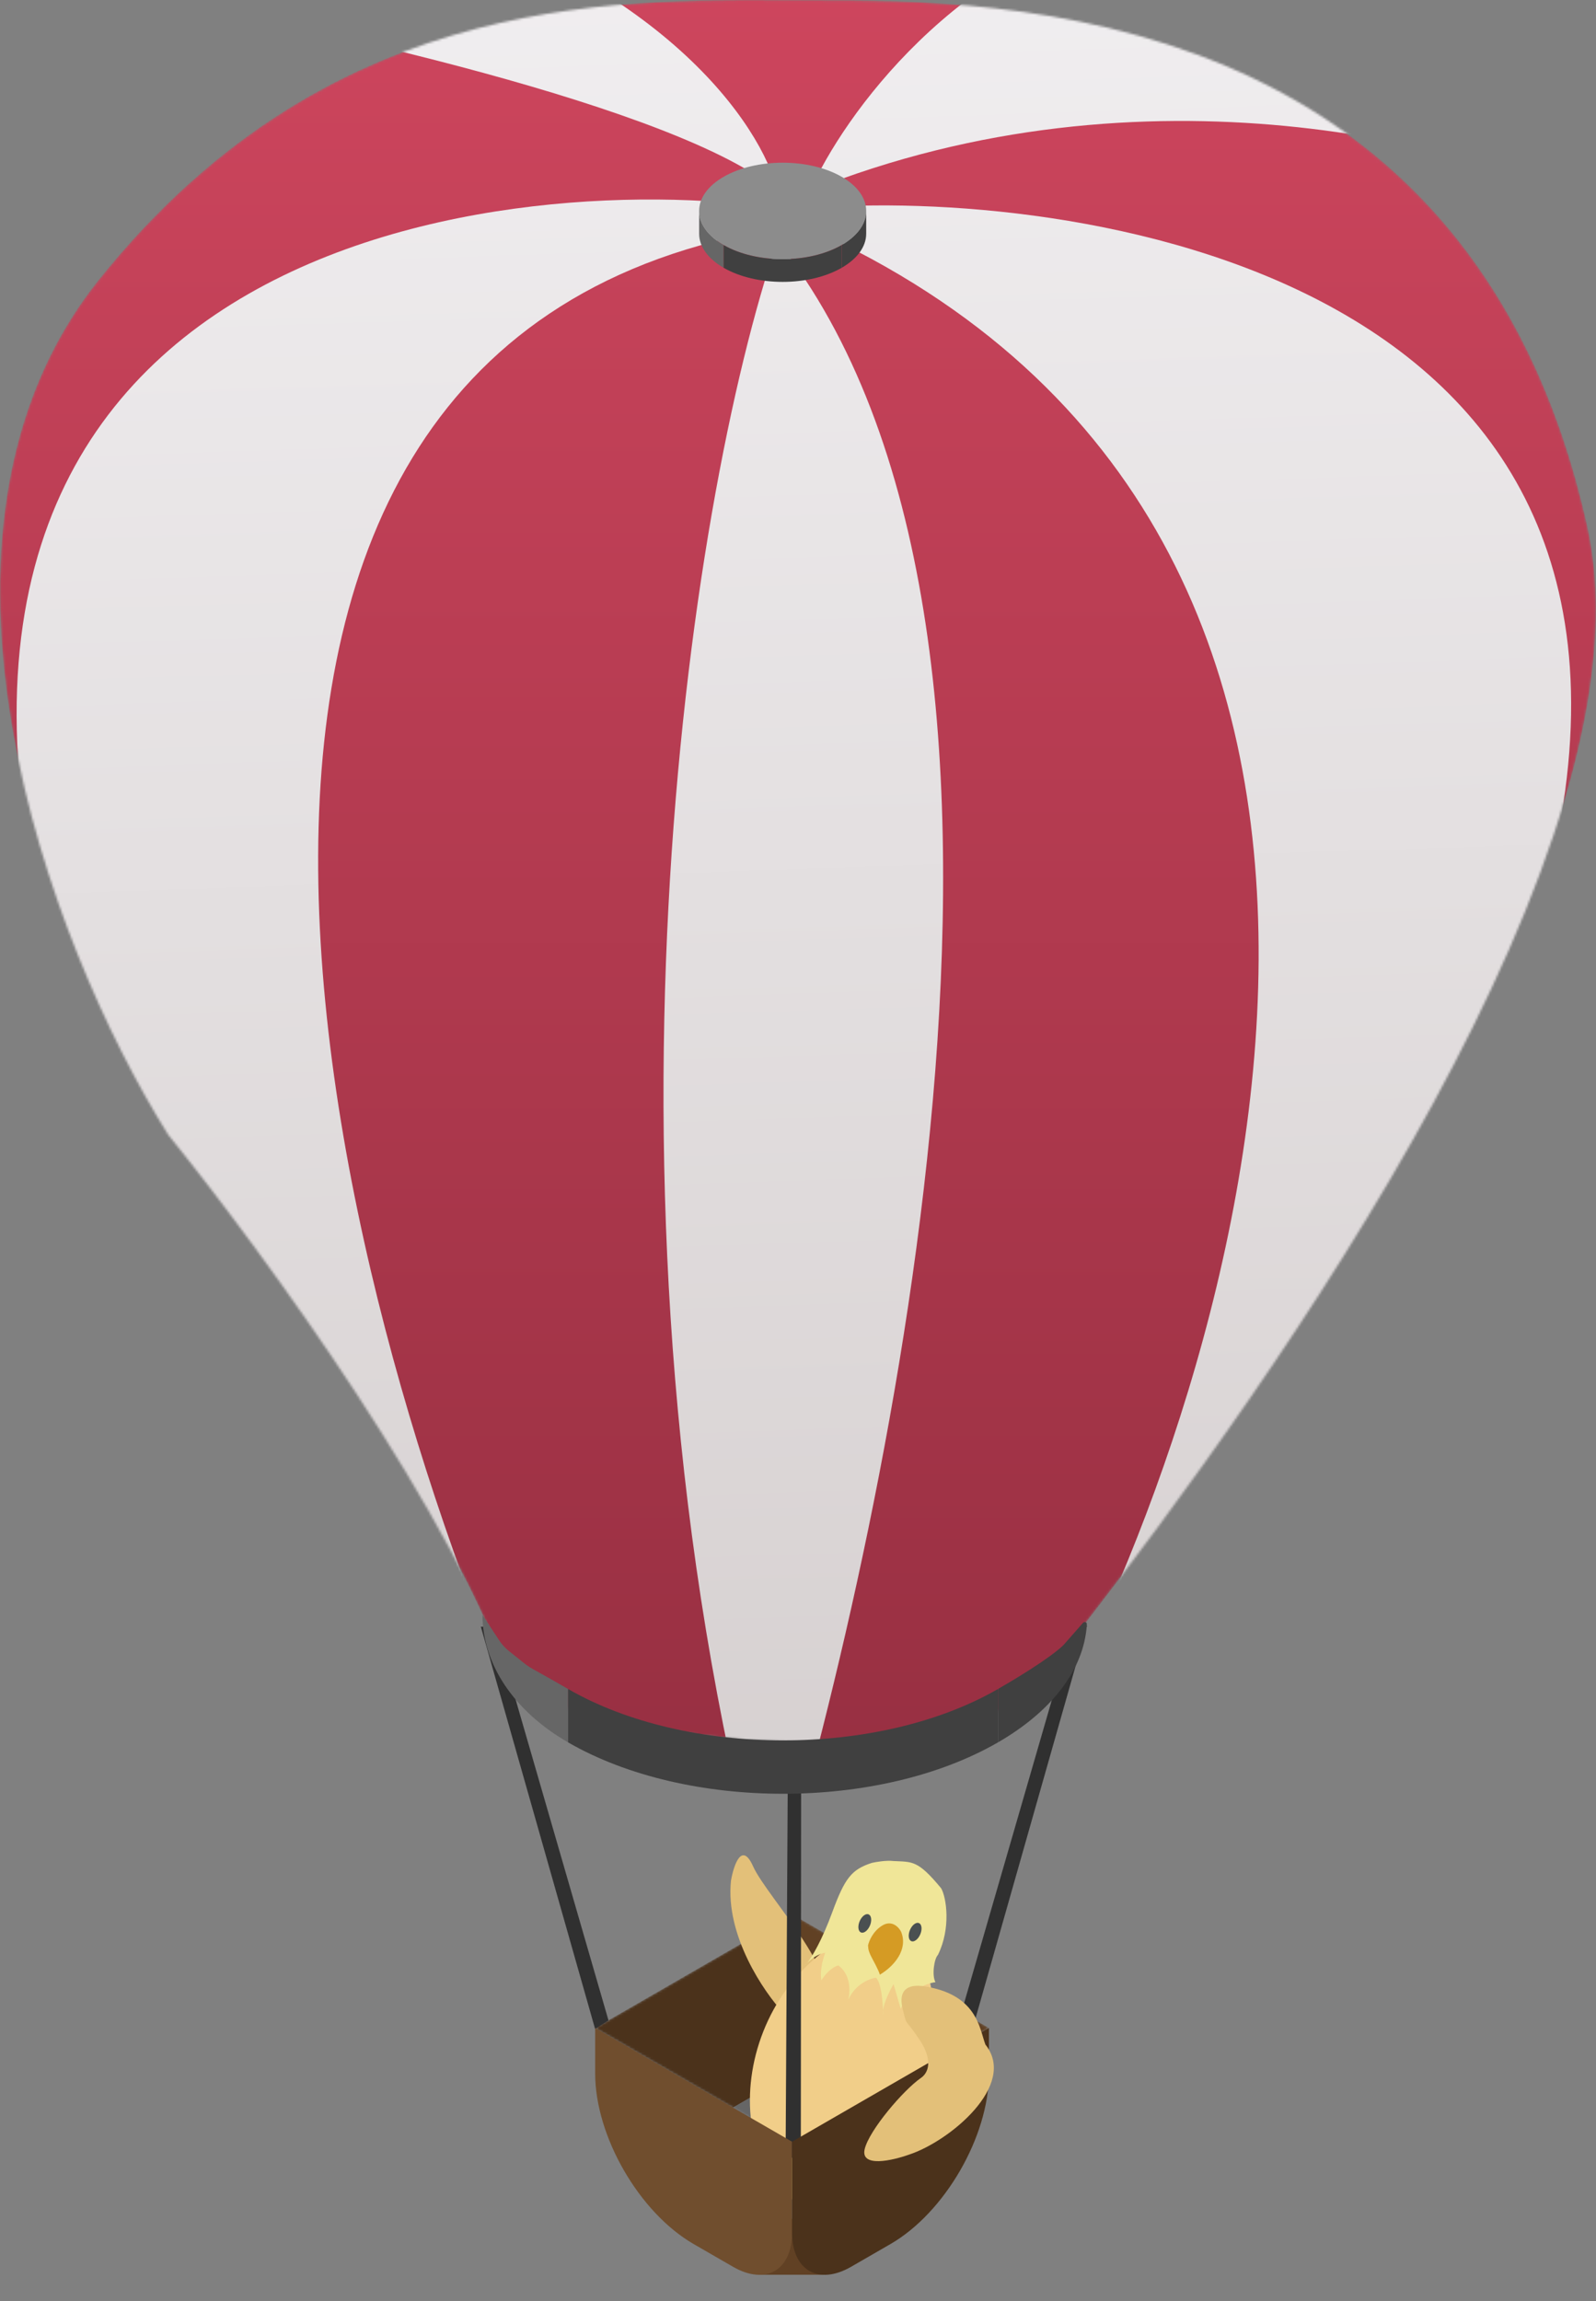 <svg width="702" height="1012" viewBox="0 0 702 1012" fill="none" xmlns="http://www.w3.org/2000/svg">
<rect x="0" y="0" width="702" height="1012" fill="#808080" stroke="none"/>
<mask id="mask0_332_1625" style="mask-type:alpha" maskUnits="userSpaceOnUse" x="261" y="841" width="174" height="101">
<rect width="100" height="100" transform="matrix(0.866 0.5 -0.866 0.5 348.385 841.946)" fill="#D9D9D9"/>
</mask>
<g mask="url(#mask0_332_1625)">
<rect width="100" height="70" transform="matrix(0.866 0.5 0 1 348.385 841.946)" fill="#614124"/>
<rect width="100" height="70" transform="matrix(0.866 -0.5 0 1 261.783 891.946)" fill="#4B321B"/>
<rect width="100" height="100" transform="matrix(0.866 0.5 -0.866 0.5 348.385 911.946)" fill="#666666"/>
</g>
<path d="M344.656 885.431C350.547 892.807 356.989 887.998 359.474 884.672C375.086 873.087 337.466 834.783 331.24 820.824C326.26 809.658 322.69 820.363 321.528 827.112C318.964 851.125 335.879 875.997 344.656 885.431Z" fill="#E3C079"/>
<path d="M381.146 975.587C429.624 970.836 413.694 908.003 410.99 888.799C410.824 866.325 400.749 828.834 361.773 858.663C313.053 895.951 320.548 981.526 381.146 975.587Z" fill="#F1CE89"/>
<path d="M413.953 830.471C403.623 817.979 401.345 818.946 392.978 818.501C389.9 818.126 385.39 818.883 383.519 819.309C374.566 822.181 371.592 826.022 366.102 840.946C361.528 853.382 357.319 860.412 355.004 863.396C354.614 863.801 354.229 864.239 353.855 864.711C354.154 864.427 354.541 863.992 355.004 863.396C358.061 860.224 361.483 859.032 362.954 858.834C360.738 865.031 360.928 869.503 361.3 870.964C364.068 866.458 367.411 864.717 368.737 864.41C374.355 868.461 373.993 876.158 373.11 879.5C376.138 872.697 382.477 870.201 385.268 869.804C387.559 871.826 388.254 880.154 388.397 884.092C388.335 884.568 388.311 885.017 388.331 885.428C388.404 886.912 388.468 886.037 388.397 884.092C388.875 880.413 391.582 875.093 393.036 872.645L396.192 883.536C399.296 875.29 407.663 872.264 411.458 871.781C409.777 868.75 410.922 861.389 412.546 859.795C418.395 848.001 416.254 834.351 413.953 830.471Z" fill="#F0E698"/>
<ellipse cx="3.107" cy="3.875" rx="3.107" ry="3.875" transform="matrix(-0.905 0.426 -0.054 0.999 383.397 840.744)" fill="#4A5051"/>
<ellipse cx="3.107" cy="3.875" rx="3.107" ry="3.875" transform="matrix(-0.905 0.426 -0.054 0.999 405.545 844.571)" fill="#4A5051"/>
<path d="M388.16 846.811C392.348 844.328 395.366 847.64 396.352 849.606C399.539 857.492 393.237 864.787 386.988 868.486C386.889 867.822 385.953 865.64 383.675 861.431C381.458 857.335 382.048 856.666 381.789 855.708C382.168 853.777 383.973 849.294 388.16 846.811Z" fill="#D59B24"/>
<path d="M472.098 715.036L421.975 888.204L427.871 891.946L478.129 715.036H472.098Z" fill="#303030"/>
<path d="M217.527 715.441L267.65 888.609L261.755 892.351L211.496 715.441H217.527Z" fill="#303030"/>
<path d="M352.391 767.561L352.24 947.837L345.535 949.787L346.6 765.879L352.391 767.561Z" fill="#303030"/>
<path d="M362.265 1000.45H334.178L344.832 975.145L358.633 977.869L362.265 1000.45Z" fill="#614124"/>
<path d="M261.783 891.946L348.385 941.946V981.946C348.385 998.514 336.753 1005.23 322.404 996.946L305.084 986.946C281.169 973.138 261.783 939.56 261.783 911.946V891.946Z" fill="#704E2E"/>
<path d="M348.385 941.946L434.988 891.946V911.946C434.988 939.56 415.601 973.138 391.686 986.946L374.366 996.946C360.017 1005.23 348.385 998.514 348.385 981.946V941.946Z" fill="#4B321B"/>
<path d="M404.421 897.024C397.707 887.01 399.1 891.923 397.068 883.655C394.57 873.489 401.421 873.021 405.706 873.478C429.972 876.86 430.788 892.345 433.437 899.232C447.624 916.97 417.712 941.759 399.881 947.606C392.518 950.257 378.302 953.473 380.347 945.134C382.391 936.795 397.346 919.259 405.005 913.948C408.34 911.735 410.538 906.149 404.421 897.024Z" fill="#E3C079"/>
<mask id="mask1_332_1625" style="mask-type:alpha" maskUnits="userSpaceOnUse" x="0" y="0" width="702" height="766">
<path d="M698.199 231.65C729.167 371.625 561.144 605.949 472.907 719.703C470.849 722.358 469.113 725.126 467.61 728.131C462.671 738.009 454.73 746.218 444.44 750.23C364.611 781.349 266.679 759.349 225.479 743.351C201.684 668.794 117.029 552.309 73.978 499.081C20.672 414.107 -45.168 233.722 43.459 123.039C148.024 -7.549 277.091 0.084 358.021 0.084C438.951 0.084 646.967 0.084 698.199 231.65Z" fill="#E1657B"/>
</mask>
<g mask="url(#mask1_332_1625)">
<path d="M698.199 231.65C728.983 370.795 563.132 603.171 474.487 717.666C471.378 721.68 468.726 725.901 466.455 730.442C462.189 738.974 459.547 748.224 458.662 757.722L456.49 781.049L448.046 800.267L400.306 825.463C348.667 834.903 242.444 835.863 230.662 764.19C218.881 692.517 121.297 557.587 73.978 499.081C20.672 414.107 -45.168 233.722 43.459 123.039C148.024 -7.549 277.091 0.084 358.021 0.084C438.951 0.084 646.967 0.084 698.199 231.65Z" fill="url(#paint0_linear_332_1625)"/>
<path d="M504.118 -37.082C420.562 -18.74 370.802 51.229 356.367 83.921C504.118 24.821 649.746 64.391 704.092 91.564L504.118 -37.082Z" fill="url(#paint1_linear_332_1625)"/>
<path d="M679.891 390.888C750.932 115.891 464.087 82.724 356.367 91.564V100.498C655.875 235.749 548.942 601.011 458.037 766.735C572.422 766.025 600.921 696.58 679.891 390.888Z" fill="url(#paint2_linear_332_1625)"/>
<path d="M172.211 -43.151C291.563 -9.733 335.104 55.488 341.956 83.921C298.459 47.132 135.522 11.284 59.49 -2.041L172.211 -43.151Z" fill="url(#paint3_linear_332_1625)"/>
<path d="M34.115 457.121C-84.34 106.038 221.032 73.736 341.956 91.564V100.498C38.543 149.144 142.957 564.925 233.091 766.735L34.115 457.121Z" fill="url(#paint4_linear_332_1625)"/>
<path d="M334.278 829.168C256.078 530.398 302.521 221.359 341.956 106.038C477.752 277.691 391.3 664.743 342.002 833.03C327.919 836.659 342.545 830.68 334.278 829.168Z" fill="url(#paint5_linear_332_1625)"/>
</g>
<path d="M219.572 721.46C220.783 723.303 222.297 724.935 224.031 726.297C236.362 735.983 227.12 729.701 249.869 742.835V766.314C225.672 752.343 212.223 731.587 212.223 710.27L219.572 721.46Z" fill="#666666"/>
<path d="M249.869 742.835C302.087 772.983 386.748 772.983 438.966 742.835V766.313C386.748 796.461 302.087 796.461 249.869 766.313V742.835Z" fill="#404040"/>
<path d="M468.026 723.228C467.967 723.296 467.912 723.359 467.851 723.424C467.117 724.202 461.434 729.827 439.475 742.541C439.166 742.72 438.966 743.055 438.966 743.412V766.313C462.155 752.925 476.866 734.642 478.052 714.379C478.106 713.458 476.987 713.027 476.378 713.72L468.026 723.228Z" fill="#404040"/>
<circle cx="30" cy="30" r="30" transform="matrix(0.866 0.5 -0.866 0.5 344.254 62.766)" fill="#8C8C8C"/>
<path d="M307.512 92.766C307.512 98.624 311.624 103.927 318.273 107.766V117.766C311.624 113.927 307.512 108.623 307.512 102.766V92.766Z" fill="#666666"/>
<path d="M318.273 107.766C332.622 116.05 355.886 116.05 370.235 107.766V117.766C355.886 126.05 332.622 126.05 318.273 117.766V107.766Z" fill="#404040"/>
<path d="M380.996 92.766C380.996 98.624 376.884 103.927 370.235 107.766V117.766C376.884 113.927 380.996 108.623 380.996 102.766V92.766Z" fill="#404040"/>
<defs>
<linearGradient id="paint0_linear_332_1625" x1="350.978" y1="0" x2="350.978" y2="829.993" gradientUnits="userSpaceOnUse">
<stop stop-color="#CD455D"/>
<stop offset="1" stop-color="#942E40"/>
</linearGradient>
<linearGradient id="paint1_linear_332_1625" x1="325.885" y1="-69.237" x2="355.701" y2="834.181" gradientUnits="userSpaceOnUse">
<stop stop-color="#F2F0F2"/>
<stop offset="1" stop-color="#D5CFCF"/>
</linearGradient>
<linearGradient id="paint2_linear_332_1625" x1="325.885" y1="-69.237" x2="355.701" y2="834.181" gradientUnits="userSpaceOnUse">
<stop stop-color="#F2F0F2"/>
<stop offset="1" stop-color="#D5CFCF"/>
</linearGradient>
<linearGradient id="paint3_linear_332_1625" x1="325.885" y1="-69.237" x2="355.701" y2="834.181" gradientUnits="userSpaceOnUse">
<stop stop-color="#F2F0F2"/>
<stop offset="1" stop-color="#D5CFCF"/>
</linearGradient>
<linearGradient id="paint4_linear_332_1625" x1="325.885" y1="-69.237" x2="355.701" y2="834.181" gradientUnits="userSpaceOnUse">
<stop stop-color="#F2F0F2"/>
<stop offset="1" stop-color="#D5CFCF"/>
</linearGradient>
<linearGradient id="paint5_linear_332_1625" x1="325.885" y1="-69.237" x2="355.701" y2="834.181" gradientUnits="userSpaceOnUse">
<stop stop-color="#F2F0F2"/>
<stop offset="1" stop-color="#D5CFCF"/>
</linearGradient>
</defs>
</svg>
